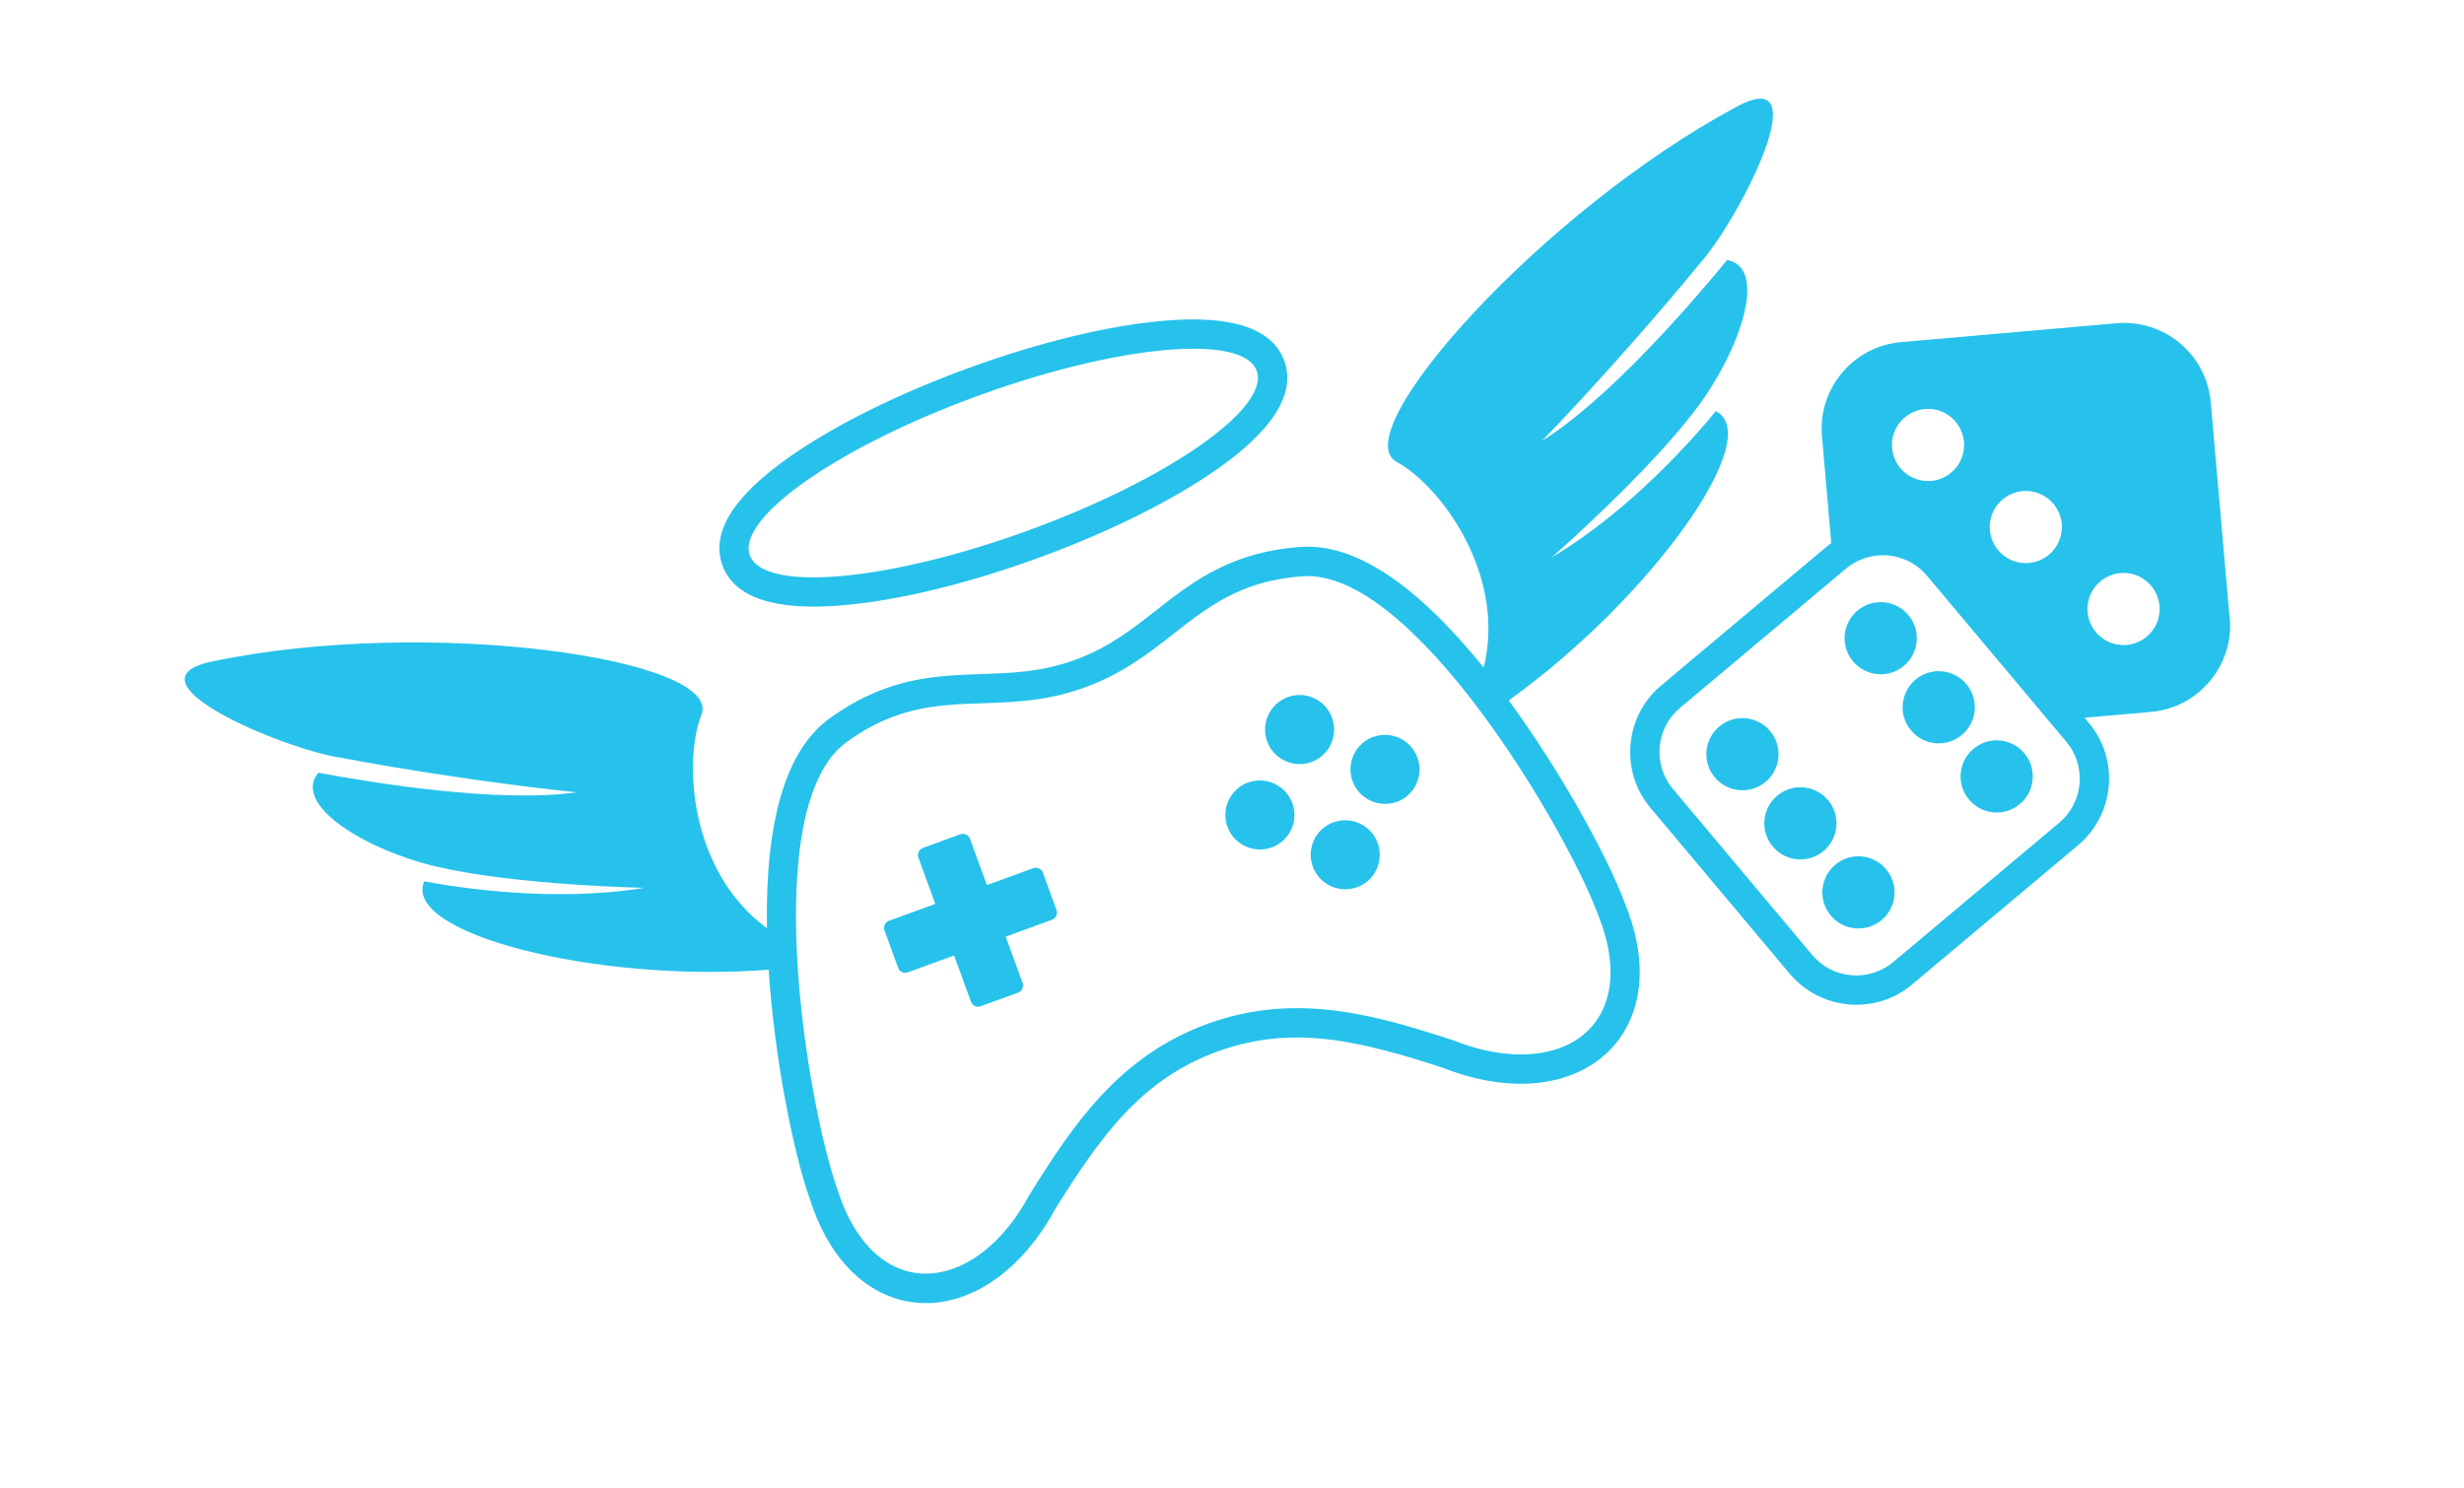 <?xml version="1.0" encoding="UTF-8"?><svg id="Layer_1" xmlns="http://www.w3.org/2000/svg" viewBox="0 0 259.36 156.65"><defs><style>.cls-1{fill:#26c2eb;}</style></defs><path class="cls-1" d="M234.69,65.05l-1.99-22.71c-.44-5.02-4.88-8.75-9.9-8.31l-22.71,1.99c-5.02,.44-8.75,4.88-8.31,9.9l.98,11.26c-.15,.11-.3,.21-.44,.33l-17.47,14.66c-1.86,1.56-3.01,3.77-3.22,6.21-.21,2.44,.53,4.81,2.1,6.67l14.66,17.47c2.54,3.02,6.63,3.99,10.14,2.71,.97-.35,1.9-.88,2.74-1.59l17.47-14.66c3.86-3.24,4.37-9.02,1.13-12.88l-.45-.54,6.98-.61c.81-.07,1.59-.25,2.33-.51,3.79-1.38,6.35-5.18,5.98-9.39Zm-21.79-13.35c2.09-.18,3.93,1.36,4.12,3.45,.18,2.09-1.36,3.93-3.45,4.12-2.09,.18-3.93-1.36-4.12-3.45-.18-2.09,1.36-3.93,3.45-4.12Zm-10.29-8.64c2.09-.18,3.93,1.36,4.12,3.45,.18,2.09-1.36,3.93-3.45,4.12-2.09,.18-3.93-1.36-4.12-3.45-.18-2.09,1.36-3.93,3.45-4.12Zm14.14,43.56l-17.47,14.66c-2.56,2.15-6.39,1.81-8.53-.75l-14.66-17.47c-1.03-1.23-1.53-2.8-1.39-4.42,.14-1.62,.9-3.08,2.13-4.11l17.47-14.66c.56-.47,1.17-.82,1.82-1.05,2.33-.85,5.04-.21,6.72,1.8l14.66,17.47c2.15,2.56,1.81,6.39-.75,8.53Zm7.11-18.72c-2.09,.18-3.93-1.36-4.12-3.45-.18-2.09,1.36-3.93,3.45-4.12,2.09-.18,3.93,1.36,4.12,3.45,.18,2.09-1.36,3.93-3.45,4.12Z"/><path class="cls-1" d="M186.32,76.96c-1.35-1.61-3.75-1.82-5.35-.47-1.61,1.35-1.82,3.75-.47,5.35,1.35,1.61,3.75,1.82,5.35,.47,1.61-1.35,1.82-3.75,.47-5.35Z"/><path class="cls-1" d="M192.42,84.24c-1.35-1.61-3.75-1.82-5.35-.47-1.61,1.35-1.82,3.75-.47,5.35,1.35,1.61,3.75,1.82,5.35,.47,1.61-1.35,1.82-3.75,.47-5.35Z"/><path class="cls-1" d="M193.18,91.04c-1.61,1.35-1.82,3.75-.47,5.35,1.35,1.61,3.75,1.82,5.35,.47,1.61-1.35,1.82-3.75,.47-5.35-1.35-1.61-3.75-1.82-5.35-.47Z"/><path class="cls-1" d="M200.4,70.1c1.61-1.35,1.82-3.75,.47-5.35-1.35-1.61-3.75-1.82-5.35-.47-1.61,1.35-1.82,3.75-.47,5.35s3.75,1.82,5.35,.47Z"/><path class="cls-1" d="M206.98,72.02c-1.35-1.61-3.75-1.82-5.35-.47-1.61,1.35-1.82,3.75-.47,5.35,1.35,1.61,3.75,1.82,5.35,.47,1.61-1.35,1.82-3.75,.47-5.35Z"/><path class="cls-1" d="M207.73,78.83c-1.61,1.35-1.82,3.75-.47,5.35,1.35,1.61,3.75,1.82,5.35,.47,1.61-1.35,1.82-3.75,.47-5.35-1.35-1.61-3.75-1.82-5.35-.47Z"/><path class="cls-1" d="M158.82,73.73c14.88-10.66,27.14-27.8,21.78-30.44-2,2.45-8.85,10.4-17.28,15.4,0,0,10.1-8.81,15.29-15.74,4.53-6.03,7.55-14.77,3.19-15.58-3.74,4.55-12.47,14.68-19.5,19.05,0,0,7.8-7.95,16.69-18.76,4.08-4.61,12.56-21.15,3.82-16.43-20.47,10.96-41.4,34.39-35.79,37.4,4.46,2.4,11.59,11.74,9.16,21.65-7.14-8.82-13.6-13.1-19.25-12.7-2.34,.16-4.45,.6-6.47,1.33-3.65,1.33-6.28,3.39-8.82,5.39-2.55,2-4.97,3.89-8.48,5.17-3.51,1.28-6.57,1.38-9.82,1.49-3.23,.11-6.58,.22-10.22,1.55-2.01,.73-3.91,1.76-5.81,3.13-4.58,3.32-6.78,10.75-6.58,22.08-8.22-6.03-8.78-17.75-6.9-22.45,2.36-5.91-28.73-10.4-51.46-5.64-9.72,2,7.4,9.22,13.49,10.14,13.76,2.57,24.84,3.64,24.84,3.64-8.2,1.17-21.4-.98-27.19-2.06-2.82,3.42,5.11,8.18,12.46,9.89,8.44,1.97,21.83,2.23,21.83,2.23-9.68,1.59-20.03-.09-23.14-.69-2.41,5.46,18,10.71,36.25,9.31,.62,9.49,2.65,19.38,4.32,24.1,1.93,6.06,5.15,8.72,7.51,9.89,2.71,1.33,5.71,1.47,8.69,.38,3.75-1.37,7.18-4.62,9.64-9.18,4.76-7.61,9.05-13.66,17.08-16.58,8.03-2.92,15.21-1.05,23.74,1.72,4.82,1.9,9.53,2.2,13.29,.83,2.98-1.08,5.2-3.12,6.41-5.88,1.06-2.41,1.82-6.52-.6-12.4-1.76-4.69-6.56-13.56-12.18-21.23Zm5.31,36.62c-2.95,1.07-6.87,.88-11.19-.84-8.16-2.65-16.54-5.11-25.85-1.72-9.31,3.39-14.15,10.65-18.69,17.93-2.2,4.09-5.08,6.76-8.03,7.83-4.83,1.76-9.83-.77-12.23-8.35-3.18-8.93-8.42-40.25,.97-47.07,1.76-1.28,3.43-2.14,5.05-2.73,6.61-2.41,12.38-.25,20.04-3.03,7.66-2.79,10.69-8.15,17.3-10.55,1.62-.59,3.46-1,5.63-1.15,11.58-.82,27.69,26.55,31,35.43,3.04,7.35,.84,12.5-4,14.26Z"/><path class="cls-1" d="M140.35,86.57h-.01c-1.88,.7-2.84,2.78-2.16,4.66,.69,1.88,2.76,2.85,4.65,2.18h.01c1.89-.69,2.86-2.78,2.17-4.66-.69-1.89-2.77-2.86-4.66-2.17Z"/><path class="cls-1" d="M138.04,80.22c1.89-.69,2.86-2.77,2.17-4.66-.69-1.89-2.77-2.86-4.66-2.17h-.01c-1.88,.7-2.84,2.78-2.16,4.66,.68,1.88,2.76,2.85,4.65,2.18h.01Z"/><path class="cls-1" d="M131.37,82.38h-.01c-1.88,.7-2.84,2.78-2.16,4.66,.68,1.88,2.76,2.85,4.65,2.18h.01c1.89-.69,2.86-2.78,2.17-4.66-.69-1.89-2.77-2.86-4.66-2.17Z"/><path class="cls-1" d="M144.54,77.58h-.01c-1.88,.7-2.84,2.78-2.16,4.66,.68,1.88,2.76,2.85,4.65,2.18h.01c1.89-.69,2.86-2.78,2.17-4.66-.69-1.89-2.77-2.86-4.66-2.17Z"/><path class="cls-1" d="M109.77,91.87c-.07-.2-.22-.36-.41-.44-.19-.09-.41-.1-.6-.03l-4.88,1.78-1.78-4.88c-.07-.19-.22-.36-.41-.44-.19-.09-.41-.1-.6-.03l-1.95,.71-2,.73c-.19,.07-.36,.22-.44,.41-.09,.19-.1,.41-.03,.6l1.78,4.88-4.88,1.78c-.19,.07-.36,.22-.44,.41-.09,.19-.1,.41-.03,.6l1.44,3.95c.07,.2,.22,.36,.41,.44,.19,.09,.41,.1,.6,.03l4.88-1.78,1.78,4.88c.07,.2,.22,.36,.41,.44,.19,.09,.41,.1,.6,.03l2-.73,1.95-.71c.2-.07,.36-.22,.44-.41,.09-.19,.1-.41,.03-.6l-1.78-4.88,4.88-1.78c.19-.07,.36-.22,.44-.41,.09-.19,.1-.41,.03-.6l-1.44-3.95Z"/><path class="cls-1" d="M88.85,63.71c5.79-.51,13.03-2.27,20.4-4.96,7.37-2.68,14.05-5.99,18.81-9.32,5.97-4.17,8.36-8.02,7.12-11.45-1.25-3.43-5.56-4.85-12.81-4.2-5.79,.51-13.03,2.27-20.4,4.96-7.37,2.68-14.05,5.99-18.81,9.32-5.97,4.17-8.36,8.02-7.12,11.45,1.25,3.43,5.56,4.85,12.81,4.2Zm14.17-22.07c14.73-5.36,27.83-6.53,29.26-2.6,1.43,3.93-9.35,11.46-24.09,16.82-14.73,5.36-27.83,6.53-29.26,2.6-1.43-3.93,9.35-11.46,24.09-16.82Z"/></svg>